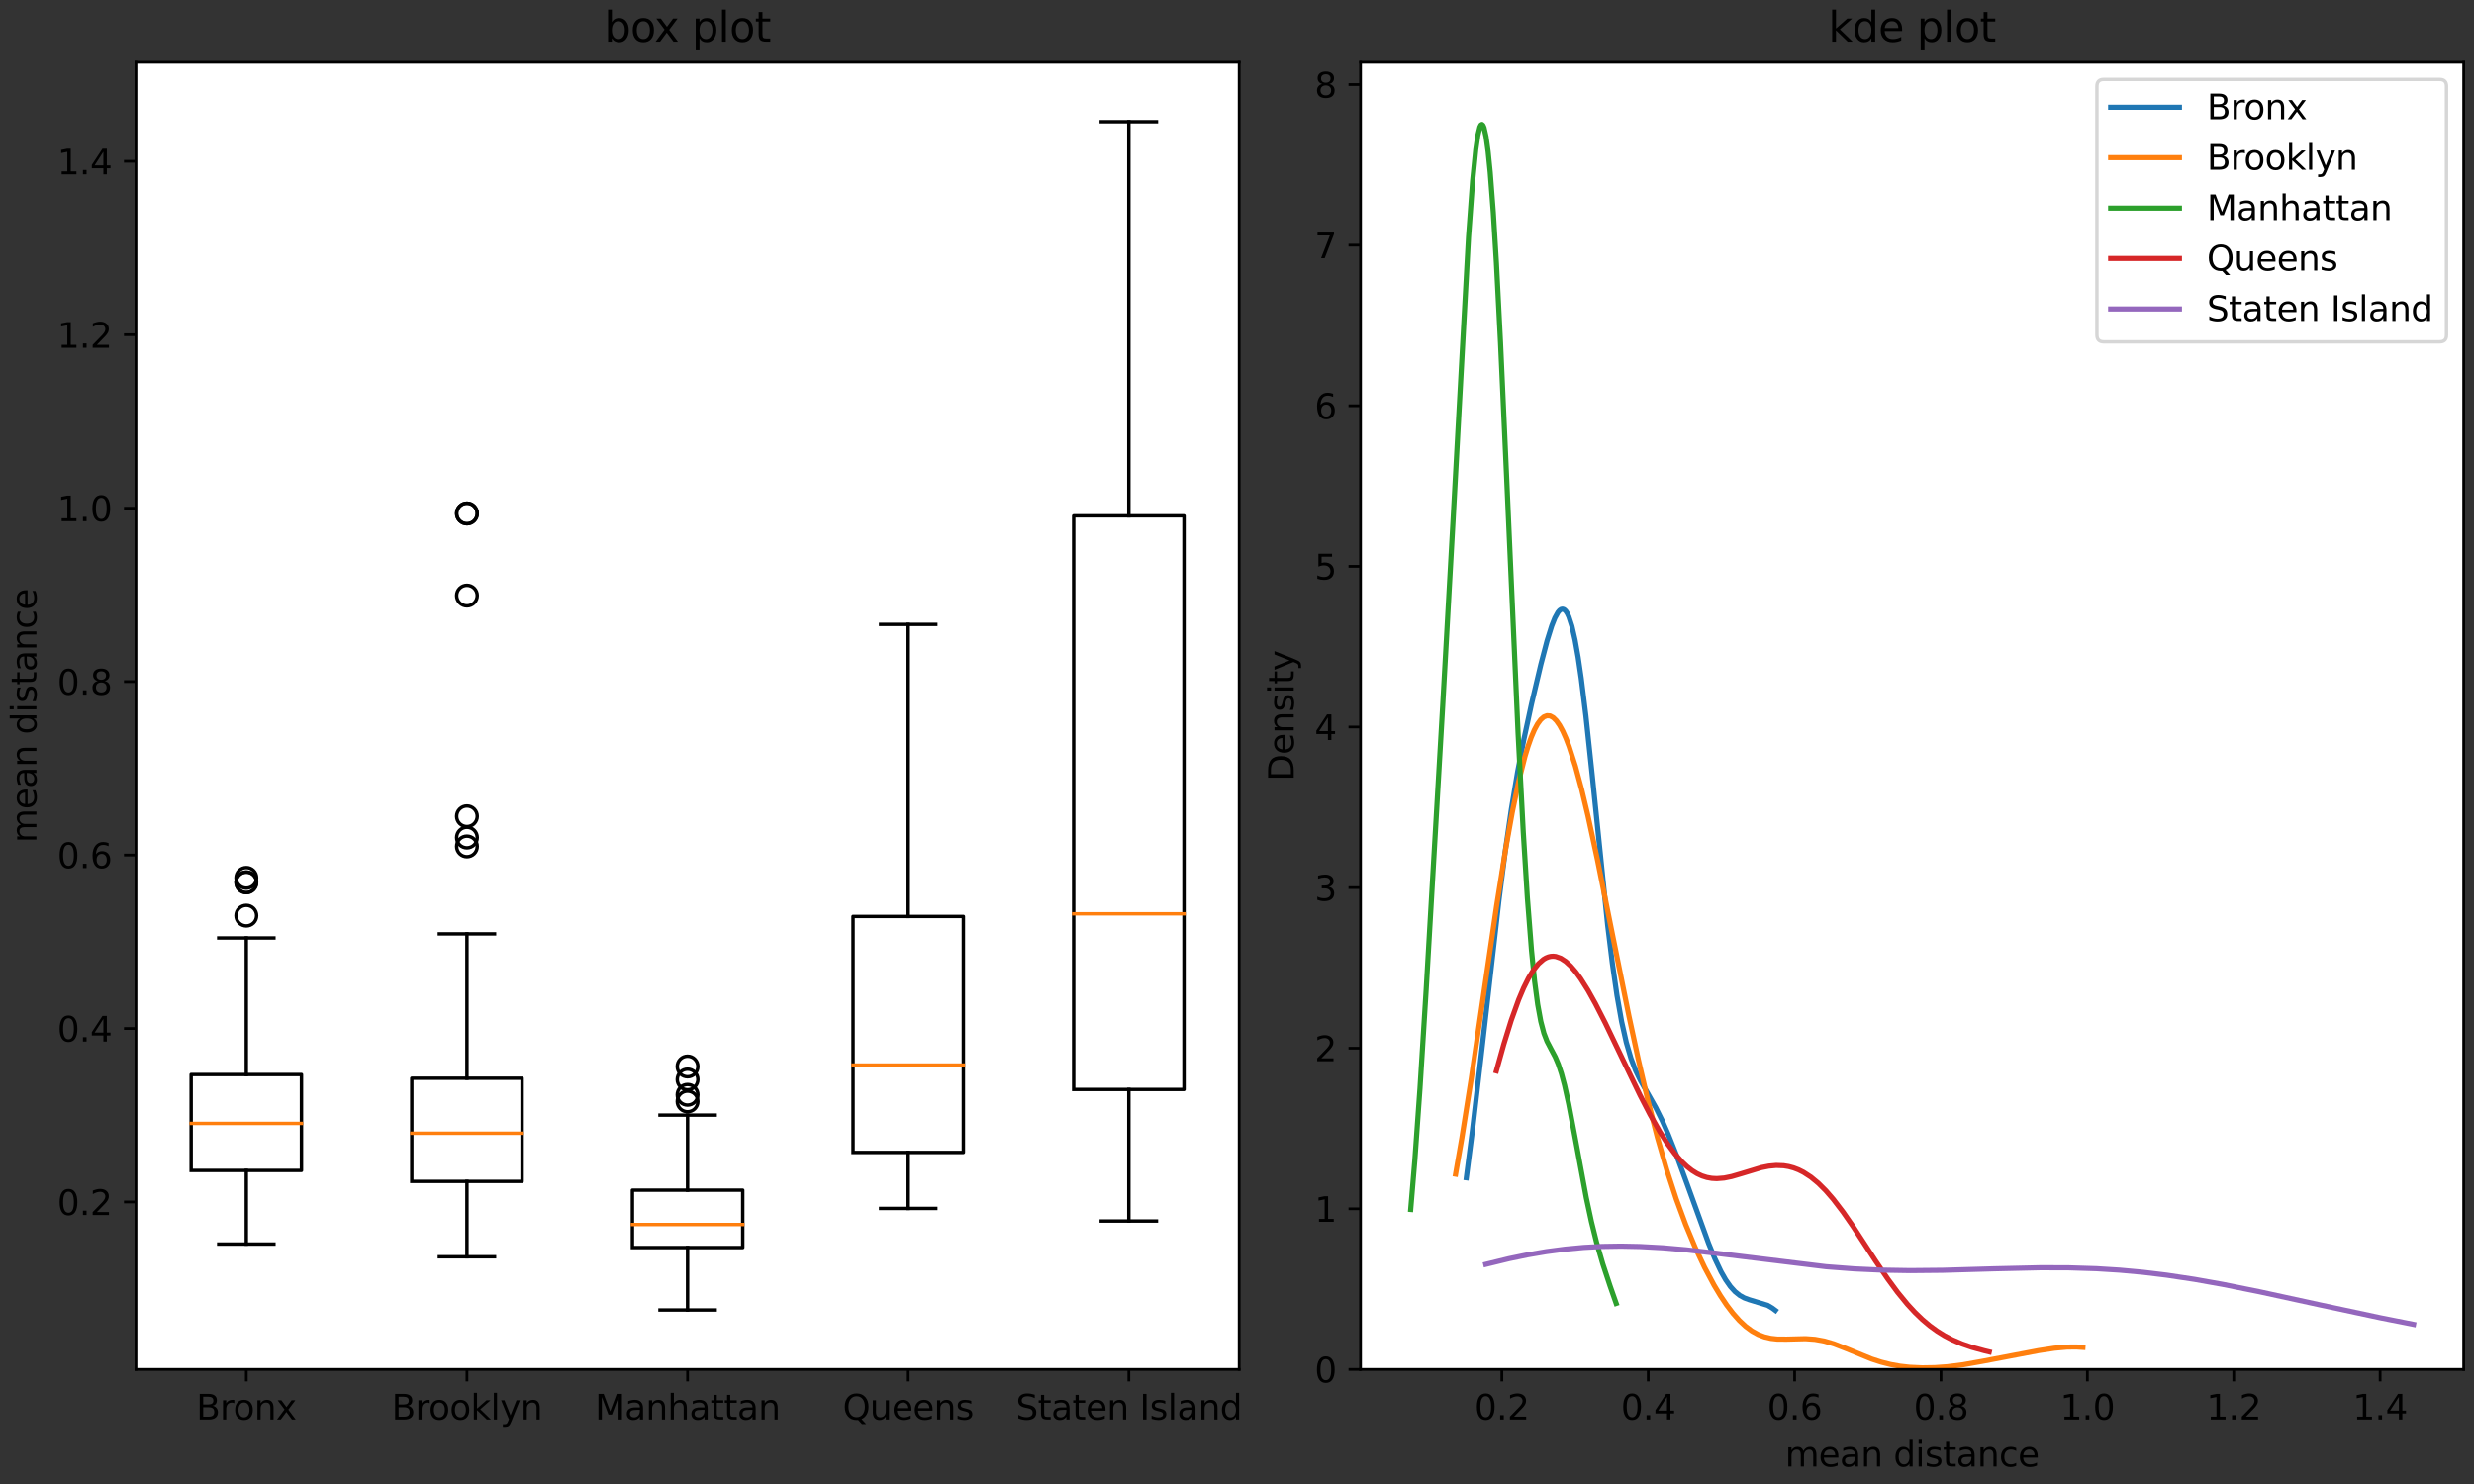 <?xml version="1.0" encoding="utf-8" standalone="no"?>
<!DOCTYPE svg PUBLIC "-//W3C//DTD SVG 1.1//EN"
  "http://www.w3.org/Graphics/SVG/1.1/DTD/svg11.dtd">
<svg xmlns:xlink="http://www.w3.org/1999/xlink" width="720pt" height="432pt" viewBox="0 0 720 432" xmlns="http://www.w3.org/2000/svg" version="1.1">
 <rect x="0" y="0" width="720" height="432" fill="#333333" stroke="none"/>
 <defs>
  <style type="text/css">*{stroke-linejoin: round; stroke-linecap: butt}</style>
 </defs>
 <g id="figure_1">
  <g id="patch_1">
   <path d="M 0 432 
L 720 432 
L 720 0 
L 0 0 
L 0 432 
z
" style="fill: none"/>
  </g>
  <g id="axes_1">
   <g id="patch_2">
    <path d="M 39.581 398.644 
L 360.628 398.644 
L 360.628 18.118 
L 39.581 18.118 
z
" style="fill: #ffffff"/>
   </g>
   <g id="matplotlib.axis_1">
    <g id="xtick_1">
     <g id="line2d_1">
      <defs>
       <path id="m8716c8691e" d="M 0 0 
L 0 3.5 
" style="stroke: #000000; stroke-width: 0.8"/>
      </defs>
      <g>
       <use xlink:href="#m8716c8691e" x="71.686" y="398.644" style="stroke: #000000; stroke-width: 0.8"/>
      </g>
     </g>
     <g id="text_1">
      <!-- Bronx -->
      <g transform="translate(57.125 413.242)scale(0.1 -0.1)">
       <defs>
        <path id="DejaVuSans-42" d="M 1259 2228 
L 1259 519 
L 2272 519 
Q 2781 519 3026 730 
Q 3272 941 3272 1375 
Q 3272 1813 3026 2020 
Q 2781 2228 2272 2228 
L 1259 2228 
z
M 1259 4147 
L 1259 2741 
L 2194 2741 
Q 2656 2741 2882 2914 
Q 3109 3088 3109 3444 
Q 3109 3797 2882 3972 
Q 2656 4147 2194 4147 
L 1259 4147 
z
M 628 4666 
L 2241 4666 
Q 2963 4666 3353 4366 
Q 3744 4066 3744 3513 
Q 3744 3084 3544 2831 
Q 3344 2578 2956 2516 
Q 3422 2416 3680 2098 
Q 3938 1781 3938 1306 
Q 3938 681 3513 340 
Q 3088 0 2303 0 
L 628 0 
L 628 4666 
z
" transform="scale(0.016)"/>
        <path id="DejaVuSans-72" d="M 2631 2963 
Q 2534 3019 2420 3045 
Q 2306 3072 2169 3072 
Q 1681 3072 1420 2755 
Q 1159 2438 1159 1844 
L 1159 0 
L 581 0 
L 581 3500 
L 1159 3500 
L 1159 2956 
Q 1341 3275 1631 3429 
Q 1922 3584 2338 3584 
Q 2397 3584 2469 3576 
Q 2541 3569 2628 3553 
L 2631 2963 
z
" transform="scale(0.016)"/>
        <path id="DejaVuSans-6f" d="M 1959 3097 
Q 1497 3097 1228 2736 
Q 959 2375 959 1747 
Q 959 1119 1226 758 
Q 1494 397 1959 397 
Q 2419 397 2687 759 
Q 2956 1122 2956 1747 
Q 2956 2369 2687 2733 
Q 2419 3097 1959 3097 
z
M 1959 3584 
Q 2709 3584 3137 3096 
Q 3566 2609 3566 1747 
Q 3566 888 3137 398 
Q 2709 -91 1959 -91 
Q 1206 -91 779 398 
Q 353 888 353 1747 
Q 353 2609 779 3096 
Q 1206 3584 1959 3584 
z
" transform="scale(0.016)"/>
        <path id="DejaVuSans-6e" d="M 3513 2113 
L 3513 0 
L 2938 0 
L 2938 2094 
Q 2938 2591 2744 2837 
Q 2550 3084 2163 3084 
Q 1697 3084 1428 2787 
Q 1159 2491 1159 1978 
L 1159 0 
L 581 0 
L 581 3500 
L 1159 3500 
L 1159 2956 
Q 1366 3272 1645 3428 
Q 1925 3584 2291 3584 
Q 2894 3584 3203 3211 
Q 3513 2838 3513 2113 
z
" transform="scale(0.016)"/>
        <path id="DejaVuSans-78" d="M 3513 3500 
L 2247 1797 
L 3578 0 
L 2900 0 
L 1881 1375 
L 863 0 
L 184 0 
L 1544 1831 
L 300 3500 
L 978 3500 
L 1906 2253 
L 2834 3500 
L 3513 3500 
z
" transform="scale(0.016)"/>
       </defs>
       <use xlink:href="#DejaVuSans-42"/>
       <use xlink:href="#DejaVuSans-72" x="68.604"/>
       <use xlink:href="#DejaVuSans-6f" x="107.467"/>
       <use xlink:href="#DejaVuSans-6e" x="168.648"/>
       <use xlink:href="#DejaVuSans-78" x="232.027"/>
      </g>
     </g>
    </g>
    <g id="xtick_2">
     <g id="line2d_2">
      <g>
       <use xlink:href="#m8716c8691e" x="135.895" y="398.644" style="stroke: #000000; stroke-width: 0.8"/>
      </g>
     </g>
     <g id="text_2">
      <!-- Brooklyn -->
      <g transform="translate(113.991 413.242)scale(0.1 -0.1)">
       <defs>
        <path id="DejaVuSans-6b" d="M 581 4863 
L 1159 4863 
L 1159 1991 
L 2875 3500 
L 3609 3500 
L 1753 1863 
L 3688 0 
L 2938 0 
L 1159 1709 
L 1159 0 
L 581 0 
L 581 4863 
z
" transform="scale(0.016)"/>
        <path id="DejaVuSans-6c" d="M 603 4863 
L 1178 4863 
L 1178 0 
L 603 0 
L 603 4863 
z
" transform="scale(0.016)"/>
        <path id="DejaVuSans-79" d="M 2059 -325 
Q 1816 -950 1584 -1140 
Q 1353 -1331 966 -1331 
L 506 -1331 
L 506 -850 
L 844 -850 
Q 1081 -850 1212 -737 
Q 1344 -625 1503 -206 
L 1606 56 
L 191 3500 
L 800 3500 
L 1894 763 
L 2988 3500 
L 3597 3500 
L 2059 -325 
z
" transform="scale(0.016)"/>
       </defs>
       <use xlink:href="#DejaVuSans-42"/>
       <use xlink:href="#DejaVuSans-72" x="68.604"/>
       <use xlink:href="#DejaVuSans-6f" x="107.467"/>
       <use xlink:href="#DejaVuSans-6f" x="168.648"/>
       <use xlink:href="#DejaVuSans-6b" x="229.83"/>
       <use xlink:href="#DejaVuSans-6c" x="287.74"/>
       <use xlink:href="#DejaVuSans-79" x="315.523"/>
       <use xlink:href="#DejaVuSans-6e" x="374.703"/>
      </g>
     </g>
    </g>
    <g id="xtick_3">
     <g id="line2d_3">
      <g>
       <use xlink:href="#m8716c8691e" x="200.105" y="398.644" style="stroke: #000000; stroke-width: 0.8"/>
      </g>
     </g>
     <g id="text_3">
      <!-- Manhattan -->
      <g transform="translate(173.172 413.242)scale(0.1 -0.1)">
       <defs>
        <path id="DejaVuSans-4d" d="M 628 4666 
L 1569 4666 
L 2759 1491 
L 3956 4666 
L 4897 4666 
L 4897 0 
L 4281 0 
L 4281 4097 
L 3078 897 
L 2444 897 
L 1241 4097 
L 1241 0 
L 628 0 
L 628 4666 
z
" transform="scale(0.016)"/>
        <path id="DejaVuSans-61" d="M 2194 1759 
Q 1497 1759 1228 1600 
Q 959 1441 959 1056 
Q 959 750 1161 570 
Q 1363 391 1709 391 
Q 2188 391 2477 730 
Q 2766 1069 2766 1631 
L 2766 1759 
L 2194 1759 
z
M 3341 1997 
L 3341 0 
L 2766 0 
L 2766 531 
Q 2569 213 2275 61 
Q 1981 -91 1556 -91 
Q 1019 -91 701 211 
Q 384 513 384 1019 
Q 384 1609 779 1909 
Q 1175 2209 1959 2209 
L 2766 2209 
L 2766 2266 
Q 2766 2663 2505 2880 
Q 2244 3097 1772 3097 
Q 1472 3097 1187 3025 
Q 903 2953 641 2809 
L 641 3341 
Q 956 3463 1253 3523 
Q 1550 3584 1831 3584 
Q 2591 3584 2966 3190 
Q 3341 2797 3341 1997 
z
" transform="scale(0.016)"/>
        <path id="DejaVuSans-68" d="M 3513 2113 
L 3513 0 
L 2938 0 
L 2938 2094 
Q 2938 2591 2744 2837 
Q 2550 3084 2163 3084 
Q 1697 3084 1428 2787 
Q 1159 2491 1159 1978 
L 1159 0 
L 581 0 
L 581 4863 
L 1159 4863 
L 1159 2956 
Q 1366 3272 1645 3428 
Q 1925 3584 2291 3584 
Q 2894 3584 3203 3211 
Q 3513 2838 3513 2113 
z
" transform="scale(0.016)"/>
        <path id="DejaVuSans-74" d="M 1172 4494 
L 1172 3500 
L 2356 3500 
L 2356 3053 
L 1172 3053 
L 1172 1153 
Q 1172 725 1289 603 
Q 1406 481 1766 481 
L 2356 481 
L 2356 0 
L 1766 0 
Q 1100 0 847 248 
Q 594 497 594 1153 
L 594 3053 
L 172 3053 
L 172 3500 
L 594 3500 
L 594 4494 
L 1172 4494 
z
" transform="scale(0.016)"/>
       </defs>
       <use xlink:href="#DejaVuSans-4d"/>
       <use xlink:href="#DejaVuSans-61" x="86.279"/>
       <use xlink:href="#DejaVuSans-6e" x="147.559"/>
       <use xlink:href="#DejaVuSans-68" x="210.938"/>
       <use xlink:href="#DejaVuSans-61" x="274.316"/>
       <use xlink:href="#DejaVuSans-74" x="335.596"/>
       <use xlink:href="#DejaVuSans-74" x="374.805"/>
       <use xlink:href="#DejaVuSans-61" x="414.014"/>
       <use xlink:href="#DejaVuSans-6e" x="475.293"/>
      </g>
     </g>
    </g>
    <g id="xtick_4">
     <g id="line2d_4">
      <g>
       <use xlink:href="#m8716c8691e" x="264.314" y="398.644" style="stroke: #000000; stroke-width: 0.8"/>
      </g>
     </g>
     <g id="text_4">
      <!-- Queens -->
      <g transform="translate(245.283 413.242)scale(0.1 -0.1)">
       <defs>
        <path id="DejaVuSans-51" d="M 2522 4238 
Q 1834 4238 1429 3725 
Q 1025 3213 1025 2328 
Q 1025 1447 1429 934 
Q 1834 422 2522 422 
Q 3209 422 3611 934 
Q 4013 1447 4013 2328 
Q 4013 3213 3611 3725 
Q 3209 4238 2522 4238 
z
M 3406 84 
L 4238 -825 
L 3475 -825 
L 2784 -78 
Q 2681 -84 2626 -87 
Q 2572 -91 2522 -91 
Q 1538 -91 948 567 
Q 359 1225 359 2328 
Q 359 3434 948 4092 
Q 1538 4750 2522 4750 
Q 3503 4750 4090 4092 
Q 4678 3434 4678 2328 
Q 4678 1516 4351 937 
Q 4025 359 3406 84 
z
" transform="scale(0.016)"/>
        <path id="DejaVuSans-75" d="M 544 1381 
L 544 3500 
L 1119 3500 
L 1119 1403 
Q 1119 906 1312 657 
Q 1506 409 1894 409 
Q 2359 409 2629 706 
Q 2900 1003 2900 1516 
L 2900 3500 
L 3475 3500 
L 3475 0 
L 2900 0 
L 2900 538 
Q 2691 219 2414 64 
Q 2138 -91 1772 -91 
Q 1169 -91 856 284 
Q 544 659 544 1381 
z
M 1991 3584 
L 1991 3584 
z
" transform="scale(0.016)"/>
        <path id="DejaVuSans-65" d="M 3597 1894 
L 3597 1613 
L 953 1613 
Q 991 1019 1311 708 
Q 1631 397 2203 397 
Q 2534 397 2845 478 
Q 3156 559 3463 722 
L 3463 178 
Q 3153 47 2828 -22 
Q 2503 -91 2169 -91 
Q 1331 -91 842 396 
Q 353 884 353 1716 
Q 353 2575 817 3079 
Q 1281 3584 2069 3584 
Q 2775 3584 3186 3129 
Q 3597 2675 3597 1894 
z
M 3022 2063 
Q 3016 2534 2758 2815 
Q 2500 3097 2075 3097 
Q 1594 3097 1305 2825 
Q 1016 2553 972 2059 
L 3022 2063 
z
" transform="scale(0.016)"/>
        <path id="DejaVuSans-73" d="M 2834 3397 
L 2834 2853 
Q 2591 2978 2328 3040 
Q 2066 3103 1784 3103 
Q 1356 3103 1142 2972 
Q 928 2841 928 2578 
Q 928 2378 1081 2264 
Q 1234 2150 1697 2047 
L 1894 2003 
Q 2506 1872 2764 1633 
Q 3022 1394 3022 966 
Q 3022 478 2636 193 
Q 2250 -91 1575 -91 
Q 1294 -91 989 -36 
Q 684 19 347 128 
L 347 722 
Q 666 556 975 473 
Q 1284 391 1588 391 
Q 1994 391 2212 530 
Q 2431 669 2431 922 
Q 2431 1156 2273 1281 
Q 2116 1406 1581 1522 
L 1381 1569 
Q 847 1681 609 1914 
Q 372 2147 372 2553 
Q 372 3047 722 3315 
Q 1072 3584 1716 3584 
Q 2034 3584 2315 3537 
Q 2597 3491 2834 3397 
z
" transform="scale(0.016)"/>
       </defs>
       <use xlink:href="#DejaVuSans-51"/>
       <use xlink:href="#DejaVuSans-75" x="78.711"/>
       <use xlink:href="#DejaVuSans-65" x="142.09"/>
       <use xlink:href="#DejaVuSans-65" x="203.613"/>
       <use xlink:href="#DejaVuSans-6e" x="265.137"/>
       <use xlink:href="#DejaVuSans-73" x="328.516"/>
      </g>
     </g>
    </g>
    <g id="xtick_5">
     <g id="line2d_5">
      <g>
       <use xlink:href="#m8716c8691e" x="328.523" y="398.644" style="stroke: #000000; stroke-width: 0.8"/>
      </g>
     </g>
     <g id="text_5">
      <!-- Staten Island -->
      <g transform="translate(295.654 413.242)scale(0.1 -0.1)">
       <defs>
        <path id="DejaVuSans-53" d="M 3425 4513 
L 3425 3897 
Q 3066 4069 2747 4153 
Q 2428 4238 2131 4238 
Q 1616 4238 1336 4038 
Q 1056 3838 1056 3469 
Q 1056 3159 1242 3001 
Q 1428 2844 1947 2747 
L 2328 2669 
Q 3034 2534 3370 2195 
Q 3706 1856 3706 1288 
Q 3706 609 3251 259 
Q 2797 -91 1919 -91 
Q 1588 -91 1214 -16 
Q 841 59 441 206 
L 441 856 
Q 825 641 1194 531 
Q 1563 422 1919 422 
Q 2459 422 2753 634 
Q 3047 847 3047 1241 
Q 3047 1584 2836 1778 
Q 2625 1972 2144 2069 
L 1759 2144 
Q 1053 2284 737 2584 
Q 422 2884 422 3419 
Q 422 4038 858 4394 
Q 1294 4750 2059 4750 
Q 2388 4750 2728 4690 
Q 3069 4631 3425 4513 
z
" transform="scale(0.016)"/>
        <path id="DejaVuSans-20" transform="scale(0.016)"/>
        <path id="DejaVuSans-49" d="M 628 4666 
L 1259 4666 
L 1259 0 
L 628 0 
L 628 4666 
z
" transform="scale(0.016)"/>
        <path id="DejaVuSans-64" d="M 2906 2969 
L 2906 4863 
L 3481 4863 
L 3481 0 
L 2906 0 
L 2906 525 
Q 2725 213 2448 61 
Q 2172 -91 1784 -91 
Q 1150 -91 751 415 
Q 353 922 353 1747 
Q 353 2572 751 3078 
Q 1150 3584 1784 3584 
Q 2172 3584 2448 3432 
Q 2725 3281 2906 2969 
z
M 947 1747 
Q 947 1113 1208 752 
Q 1469 391 1925 391 
Q 2381 391 2643 752 
Q 2906 1113 2906 1747 
Q 2906 2381 2643 2742 
Q 2381 3103 1925 3103 
Q 1469 3103 1208 2742 
Q 947 2381 947 1747 
z
" transform="scale(0.016)"/>
       </defs>
       <use xlink:href="#DejaVuSans-53"/>
       <use xlink:href="#DejaVuSans-74" x="63.477"/>
       <use xlink:href="#DejaVuSans-61" x="102.686"/>
       <use xlink:href="#DejaVuSans-74" x="163.965"/>
       <use xlink:href="#DejaVuSans-65" x="203.174"/>
       <use xlink:href="#DejaVuSans-6e" x="264.697"/>
       <use xlink:href="#DejaVuSans-20" x="328.076"/>
       <use xlink:href="#DejaVuSans-49" x="359.863"/>
       <use xlink:href="#DejaVuSans-73" x="389.355"/>
       <use xlink:href="#DejaVuSans-6c" x="441.455"/>
       <use xlink:href="#DejaVuSans-61" x="469.238"/>
       <use xlink:href="#DejaVuSans-6e" x="530.518"/>
       <use xlink:href="#DejaVuSans-64" x="593.896"/>
      </g>
     </g>
    </g>
   </g>
   <g id="matplotlib.axis_2">
    <g id="ytick_1">
     <g id="line2d_6">
      <defs>
       <path id="ma126fc3d66" d="M 0 0 
L -3.5 0 
" style="stroke: #000000; stroke-width: 0.8"/>
      </defs>
      <g>
       <use xlink:href="#ma126fc3d66" x="39.581" y="349.897" style="stroke: #000000; stroke-width: 0.8"/>
      </g>
     </g>
     <g id="text_6">
      <!-- 0.2 -->
      <g transform="translate(16.678 353.696)scale(0.1 -0.1)">
       <defs>
        <path id="DejaVuSans-30" d="M 2034 4250 
Q 1547 4250 1301 3770 
Q 1056 3291 1056 2328 
Q 1056 1369 1301 889 
Q 1547 409 2034 409 
Q 2525 409 2770 889 
Q 3016 1369 3016 2328 
Q 3016 3291 2770 3770 
Q 2525 4250 2034 4250 
z
M 2034 4750 
Q 2819 4750 3233 4129 
Q 3647 3509 3647 2328 
Q 3647 1150 3233 529 
Q 2819 -91 2034 -91 
Q 1250 -91 836 529 
Q 422 1150 422 2328 
Q 422 3509 836 4129 
Q 1250 4750 2034 4750 
z
" transform="scale(0.016)"/>
        <path id="DejaVuSans-2e" d="M 684 794 
L 1344 794 
L 1344 0 
L 684 0 
L 684 794 
z
" transform="scale(0.016)"/>
        <path id="DejaVuSans-32" d="M 1228 531 
L 3431 531 
L 3431 0 
L 469 0 
L 469 531 
Q 828 903 1448 1529 
Q 2069 2156 2228 2338 
Q 2531 2678 2651 2914 
Q 2772 3150 2772 3378 
Q 2772 3750 2511 3984 
Q 2250 4219 1831 4219 
Q 1534 4219 1204 4116 
Q 875 4013 500 3803 
L 500 4441 
Q 881 4594 1212 4672 
Q 1544 4750 1819 4750 
Q 2544 4750 2975 4387 
Q 3406 4025 3406 3419 
Q 3406 3131 3298 2873 
Q 3191 2616 2906 2266 
Q 2828 2175 2409 1742 
Q 1991 1309 1228 531 
z
" transform="scale(0.016)"/>
       </defs>
       <use xlink:href="#DejaVuSans-30"/>
       <use xlink:href="#DejaVuSans-2e" x="63.623"/>
       <use xlink:href="#DejaVuSans-32" x="95.41"/>
      </g>
     </g>
    </g>
    <g id="ytick_2">
     <g id="line2d_7">
      <g>
       <use xlink:href="#ma126fc3d66" x="39.581" y="299.404" style="stroke: #000000; stroke-width: 0.8"/>
      </g>
     </g>
     <g id="text_7">
      <!-- 0.4 -->
      <g transform="translate(16.678 303.204)scale(0.1 -0.1)">
       <defs>
        <path id="DejaVuSans-34" d="M 2419 4116 
L 825 1625 
L 2419 1625 
L 2419 4116 
z
M 2253 4666 
L 3047 4666 
L 3047 1625 
L 3713 1625 
L 3713 1100 
L 3047 1100 
L 3047 0 
L 2419 0 
L 2419 1100 
L 313 1100 
L 313 1709 
L 2253 4666 
z
" transform="scale(0.016)"/>
       </defs>
       <use xlink:href="#DejaVuSans-30"/>
       <use xlink:href="#DejaVuSans-2e" x="63.623"/>
       <use xlink:href="#DejaVuSans-34" x="95.41"/>
      </g>
     </g>
    </g>
    <g id="ytick_3">
     <g id="line2d_8">
      <g>
       <use xlink:href="#ma126fc3d66" x="39.581" y="248.912" style="stroke: #000000; stroke-width: 0.8"/>
      </g>
     </g>
     <g id="text_8">
      <!-- 0.6 -->
      <g transform="translate(16.678 252.711)scale(0.1 -0.1)">
       <defs>
        <path id="DejaVuSans-36" d="M 2113 2584 
Q 1688 2584 1439 2293 
Q 1191 2003 1191 1497 
Q 1191 994 1439 701 
Q 1688 409 2113 409 
Q 2538 409 2786 701 
Q 3034 994 3034 1497 
Q 3034 2003 2786 2293 
Q 2538 2584 2113 2584 
z
M 3366 4563 
L 3366 3988 
Q 3128 4100 2886 4159 
Q 2644 4219 2406 4219 
Q 1781 4219 1451 3797 
Q 1122 3375 1075 2522 
Q 1259 2794 1537 2939 
Q 1816 3084 2150 3084 
Q 2853 3084 3261 2657 
Q 3669 2231 3669 1497 
Q 3669 778 3244 343 
Q 2819 -91 2113 -91 
Q 1303 -91 875 529 
Q 447 1150 447 2328 
Q 447 3434 972 4092 
Q 1497 4750 2381 4750 
Q 2619 4750 2861 4703 
Q 3103 4656 3366 4563 
z
" transform="scale(0.016)"/>
       </defs>
       <use xlink:href="#DejaVuSans-30"/>
       <use xlink:href="#DejaVuSans-2e" x="63.623"/>
       <use xlink:href="#DejaVuSans-36" x="95.41"/>
      </g>
     </g>
    </g>
    <g id="ytick_4">
     <g id="line2d_9">
      <g>
       <use xlink:href="#ma126fc3d66" x="39.581" y="198.419" style="stroke: #000000; stroke-width: 0.8"/>
      </g>
     </g>
     <g id="text_9">
      <!-- 0.8 -->
      <g transform="translate(16.678 202.218)scale(0.1 -0.1)">
       <defs>
        <path id="DejaVuSans-38" d="M 2034 2216 
Q 1584 2216 1326 1975 
Q 1069 1734 1069 1313 
Q 1069 891 1326 650 
Q 1584 409 2034 409 
Q 2484 409 2743 651 
Q 3003 894 3003 1313 
Q 3003 1734 2745 1975 
Q 2488 2216 2034 2216 
z
M 1403 2484 
Q 997 2584 770 2862 
Q 544 3141 544 3541 
Q 544 4100 942 4425 
Q 1341 4750 2034 4750 
Q 2731 4750 3128 4425 
Q 3525 4100 3525 3541 
Q 3525 3141 3298 2862 
Q 3072 2584 2669 2484 
Q 3125 2378 3379 2068 
Q 3634 1759 3634 1313 
Q 3634 634 3220 271 
Q 2806 -91 2034 -91 
Q 1263 -91 848 271 
Q 434 634 434 1313 
Q 434 1759 690 2068 
Q 947 2378 1403 2484 
z
M 1172 3481 
Q 1172 3119 1398 2916 
Q 1625 2713 2034 2713 
Q 2441 2713 2670 2916 
Q 2900 3119 2900 3481 
Q 2900 3844 2670 4047 
Q 2441 4250 2034 4250 
Q 1625 4250 1398 4047 
Q 1172 3844 1172 3481 
z
" transform="scale(0.016)"/>
       </defs>
       <use xlink:href="#DejaVuSans-30"/>
       <use xlink:href="#DejaVuSans-2e" x="63.623"/>
       <use xlink:href="#DejaVuSans-38" x="95.41"/>
      </g>
     </g>
    </g>
    <g id="ytick_5">
     <g id="line2d_10">
      <g>
       <use xlink:href="#ma126fc3d66" x="39.581" y="147.926" style="stroke: #000000; stroke-width: 0.8"/>
      </g>
     </g>
     <g id="text_10">
      <!-- 1.0 -->
      <g transform="translate(16.678 151.725)scale(0.1 -0.1)">
       <defs>
        <path id="DejaVuSans-31" d="M 794 531 
L 1825 531 
L 1825 4091 
L 703 3866 
L 703 4441 
L 1819 4666 
L 2450 4666 
L 2450 531 
L 3481 531 
L 3481 0 
L 794 0 
L 794 531 
z
" transform="scale(0.016)"/>
       </defs>
       <use xlink:href="#DejaVuSans-31"/>
       <use xlink:href="#DejaVuSans-2e" x="63.623"/>
       <use xlink:href="#DejaVuSans-30" x="95.41"/>
      </g>
     </g>
    </g>
    <g id="ytick_6">
     <g id="line2d_11">
      <g>
       <use xlink:href="#ma126fc3d66" x="39.581" y="97.434" style="stroke: #000000; stroke-width: 0.8"/>
      </g>
     </g>
     <g id="text_11">
      <!-- 1.2 -->
      <g transform="translate(16.678 101.233)scale(0.1 -0.1)">
       <use xlink:href="#DejaVuSans-31"/>
       <use xlink:href="#DejaVuSans-2e" x="63.623"/>
       <use xlink:href="#DejaVuSans-32" x="95.41"/>
      </g>
     </g>
    </g>
    <g id="ytick_7">
     <g id="line2d_12">
      <g>
       <use xlink:href="#ma126fc3d66" x="39.581" y="46.941" style="stroke: #000000; stroke-width: 0.8"/>
      </g>
     </g>
     <g id="text_12">
      <!-- 1.4 -->
      <g transform="translate(16.678 50.74)scale(0.1 -0.1)">
       <use xlink:href="#DejaVuSans-31"/>
       <use xlink:href="#DejaVuSans-2e" x="63.623"/>
       <use xlink:href="#DejaVuSans-34" x="95.41"/>
      </g>
     </g>
    </g>
    <g id="text_13">
     <!-- mean distance -->
     <g transform="translate(10.599 245.336)rotate(-90)scale(0.1 -0.1)">
      <defs>
       <path id="DejaVuSans-6d" d="M 3328 2828 
Q 3544 3216 3844 3400 
Q 4144 3584 4550 3584 
Q 5097 3584 5394 3201 
Q 5691 2819 5691 2113 
L 5691 0 
L 5113 0 
L 5113 2094 
Q 5113 2597 4934 2840 
Q 4756 3084 4391 3084 
Q 3944 3084 3684 2787 
Q 3425 2491 3425 1978 
L 3425 0 
L 2847 0 
L 2847 2094 
Q 2847 2600 2669 2842 
Q 2491 3084 2119 3084 
Q 1678 3084 1418 2786 
Q 1159 2488 1159 1978 
L 1159 0 
L 581 0 
L 581 3500 
L 1159 3500 
L 1159 2956 
Q 1356 3278 1631 3431 
Q 1906 3584 2284 3584 
Q 2666 3584 2933 3390 
Q 3200 3197 3328 2828 
z
" transform="scale(0.016)"/>
       <path id="DejaVuSans-69" d="M 603 3500 
L 1178 3500 
L 1178 0 
L 603 0 
L 603 3500 
z
M 603 4863 
L 1178 4863 
L 1178 4134 
L 603 4134 
L 603 4863 
z
" transform="scale(0.016)"/>
       <path id="DejaVuSans-63" d="M 3122 3366 
L 3122 2828 
Q 2878 2963 2633 3030 
Q 2388 3097 2138 3097 
Q 1578 3097 1268 2742 
Q 959 2388 959 1747 
Q 959 1106 1268 751 
Q 1578 397 2138 397 
Q 2388 397 2633 464 
Q 2878 531 3122 666 
L 3122 134 
Q 2881 22 2623 -34 
Q 2366 -91 2075 -91 
Q 1284 -91 818 406 
Q 353 903 353 1747 
Q 353 2603 823 3093 
Q 1294 3584 2113 3584 
Q 2378 3584 2631 3529 
Q 2884 3475 3122 3366 
z
" transform="scale(0.016)"/>
      </defs>
      <use xlink:href="#DejaVuSans-6d"/>
      <use xlink:href="#DejaVuSans-65" x="97.412"/>
      <use xlink:href="#DejaVuSans-61" x="158.936"/>
      <use xlink:href="#DejaVuSans-6e" x="220.215"/>
      <use xlink:href="#DejaVuSans-20" x="283.594"/>
      <use xlink:href="#DejaVuSans-64" x="315.381"/>
      <use xlink:href="#DejaVuSans-69" x="378.857"/>
      <use xlink:href="#DejaVuSans-73" x="406.641"/>
      <use xlink:href="#DejaVuSans-74" x="458.74"/>
      <use xlink:href="#DejaVuSans-61" x="497.949"/>
      <use xlink:href="#DejaVuSans-6e" x="559.229"/>
      <use xlink:href="#DejaVuSans-63" x="622.607"/>
      <use xlink:href="#DejaVuSans-65" x="677.588"/>
     </g>
    </g>
   </g>
   <g id="line2d_13">
    <path d="M 55.634 340.723 
L 87.738 340.723 
L 87.738 312.798 
L 55.634 312.798 
L 55.634 340.723 
" clip-path="url(#pf1f3ba4514)" style="fill: none; stroke: #000000; stroke-linecap: square"/>
   </g>
   <g id="line2d_14">
    <path d="M 71.686 340.723 
L 71.686 362.154 
" clip-path="url(#pf1f3ba4514)" style="fill: none; stroke: #000000; stroke-linecap: square"/>
   </g>
   <g id="line2d_15">
    <path d="M 71.686 312.798 
L 71.686 273.046 
" clip-path="url(#pf1f3ba4514)" style="fill: none; stroke: #000000; stroke-linecap: square"/>
   </g>
   <g id="line2d_16">
    <path d="M 63.66 362.154 
L 79.712 362.154 
" clip-path="url(#pf1f3ba4514)" style="fill: none; stroke: #000000; stroke-linecap: square"/>
   </g>
   <g id="line2d_17">
    <path d="M 63.66 273.046 
L 79.712 273.046 
" clip-path="url(#pf1f3ba4514)" style="fill: none; stroke: #000000; stroke-linecap: square"/>
   </g>
   <g id="line2d_18">
    <defs>
     <path id="ma8a71b6f8a" d="M 0 3 
C 0.796 3 1.559 2.684 2.121 2.121 
C 2.684 1.559 3 0.796 3 0 
C 3 -0.796 2.684 -1.559 2.121 -2.121 
C 1.559 -2.684 0.796 -3 0 -3 
C -0.796 -3 -1.559 -2.684 -2.121 -2.121 
C -2.684 -1.559 -3 -0.796 -3 0 
C -3 0.796 -2.684 1.559 -2.121 2.121 
C -1.559 2.684 -0.796 3 0 3 
z
" style="stroke: #000000"/>
    </defs>
    <g clip-path="url(#pf1f3ba4514)">
     <use xlink:href="#ma8a71b6f8a" x="71.686" y="256.853" style="fill-opacity: 0; stroke: #000000"/>
     <use xlink:href="#ma8a71b6f8a" x="71.686" y="255.545" style="fill-opacity: 0; stroke: #000000"/>
     <use xlink:href="#ma8a71b6f8a" x="71.686" y="266.544" style="fill-opacity: 0; stroke: #000000"/>
     <use xlink:href="#ma8a71b6f8a" x="71.686" y="256.853" style="fill-opacity: 0; stroke: #000000"/>
    </g>
   </g>
   <g id="line2d_19">
    <path d="M 119.843 343.911 
L 151.948 343.911 
L 151.948 313.88 
L 119.843 313.88 
L 119.843 343.911 
" clip-path="url(#pf1f3ba4514)" style="fill: none; stroke: #000000; stroke-linecap: square"/>
   </g>
   <g id="line2d_20">
    <path d="M 135.895 343.911 
L 135.895 365.863 
" clip-path="url(#pf1f3ba4514)" style="fill: none; stroke: #000000; stroke-linecap: square"/>
   </g>
   <g id="line2d_21">
    <path d="M 135.895 313.88 
L 135.895 271.859 
" clip-path="url(#pf1f3ba4514)" style="fill: none; stroke: #000000; stroke-linecap: square"/>
   </g>
   <g id="line2d_22">
    <path d="M 127.869 365.863 
L 143.922 365.863 
" clip-path="url(#pf1f3ba4514)" style="fill: none; stroke: #000000; stroke-linecap: square"/>
   </g>
   <g id="line2d_23">
    <path d="M 127.869 271.859 
L 143.922 271.859 
" clip-path="url(#pf1f3ba4514)" style="fill: none; stroke: #000000; stroke-linecap: square"/>
   </g>
   <g id="line2d_24">
    <g clip-path="url(#pf1f3ba4514)">
     <use xlink:href="#ma8a71b6f8a" x="135.895" y="149.472" style="fill-opacity: 0; stroke: #000000"/>
     <use xlink:href="#ma8a71b6f8a" x="135.895" y="243.816" style="fill-opacity: 0; stroke: #000000"/>
     <use xlink:href="#ma8a71b6f8a" x="135.895" y="246.4" style="fill-opacity: 0; stroke: #000000"/>
     <use xlink:href="#ma8a71b6f8a" x="135.895" y="149.472" style="fill-opacity: 0; stroke: #000000"/>
     <use xlink:href="#ma8a71b6f8a" x="135.895" y="173.378" style="fill-opacity: 0; stroke: #000000"/>
     <use xlink:href="#ma8a71b6f8a" x="135.895" y="237.616" style="fill-opacity: 0; stroke: #000000"/>
    </g>
   </g>
   <g id="line2d_25">
    <path d="M 184.052 363.164 
L 216.157 363.164 
L 216.157 346.464 
L 184.052 346.464 
L 184.052 363.164 
" clip-path="url(#pf1f3ba4514)" style="fill: none; stroke: #000000; stroke-linecap: square"/>
   </g>
   <g id="line2d_26">
    <path d="M 200.105 363.164 
L 200.105 381.347 
" clip-path="url(#pf1f3ba4514)" style="fill: none; stroke: #000000; stroke-linecap: square"/>
   </g>
   <g id="line2d_27">
    <path d="M 200.105 346.464 
L 200.105 324.618 
" clip-path="url(#pf1f3ba4514)" style="fill: none; stroke: #000000; stroke-linecap: square"/>
   </g>
   <g id="line2d_28">
    <path d="M 192.078 381.347 
L 208.131 381.347 
" clip-path="url(#pf1f3ba4514)" style="fill: none; stroke: #000000; stroke-linecap: square"/>
   </g>
   <g id="line2d_29">
    <path d="M 192.078 324.618 
L 208.131 324.618 
" clip-path="url(#pf1f3ba4514)" style="fill: none; stroke: #000000; stroke-linecap: square"/>
   </g>
   <g id="line2d_30">
    <g clip-path="url(#pf1f3ba4514)">
     <use xlink:href="#ma8a71b6f8a" x="200.105" y="314.237" style="fill-opacity: 0; stroke: #000000"/>
     <use xlink:href="#ma8a71b6f8a" x="200.105" y="320.638" style="fill-opacity: 0; stroke: #000000"/>
     <use xlink:href="#ma8a71b6f8a" x="200.105" y="310.455" style="fill-opacity: 0; stroke: #000000"/>
     <use xlink:href="#ma8a71b6f8a" x="200.105" y="318.698" style="fill-opacity: 0; stroke: #000000"/>
    </g>
   </g>
   <g id="line2d_31">
    <path d="M 248.262 335.475 
L 280.366 335.475 
L 280.366 266.776 
L 248.262 266.776 
L 248.262 335.475 
" clip-path="url(#pf1f3ba4514)" style="fill: none; stroke: #000000; stroke-linecap: square"/>
   </g>
   <g id="line2d_32">
    <path d="M 264.314 335.475 
L 264.314 351.791 
" clip-path="url(#pf1f3ba4514)" style="fill: none; stroke: #000000; stroke-linecap: square"/>
   </g>
   <g id="line2d_33">
    <path d="M 264.314 266.776 
L 264.314 181.775 
" clip-path="url(#pf1f3ba4514)" style="fill: none; stroke: #000000; stroke-linecap: square"/>
   </g>
   <g id="line2d_34">
    <path d="M 256.288 351.791 
L 272.34 351.791 
" clip-path="url(#pf1f3ba4514)" style="fill: none; stroke: #000000; stroke-linecap: square"/>
   </g>
   <g id="line2d_35">
    <path d="M 256.288 181.775 
L 272.34 181.775 
" clip-path="url(#pf1f3ba4514)" style="fill: none; stroke: #000000; stroke-linecap: square"/>
   </g>
   <g id="line2d_36"/>
   <g id="line2d_37">
    <path d="M 312.471 317.146 
L 344.575 317.146 
L 344.575 150.172 
L 312.471 150.172 
L 312.471 317.146 
" clip-path="url(#pf1f3ba4514)" style="fill: none; stroke: #000000; stroke-linecap: square"/>
   </g>
   <g id="line2d_38">
    <path d="M 328.523 317.146 
L 328.523 355.442 
" clip-path="url(#pf1f3ba4514)" style="fill: none; stroke: #000000; stroke-linecap: square"/>
   </g>
   <g id="line2d_39">
    <path d="M 328.523 150.172 
L 328.523 35.415 
" clip-path="url(#pf1f3ba4514)" style="fill: none; stroke: #000000; stroke-linecap: square"/>
   </g>
   <g id="line2d_40">
    <path d="M 320.497 355.442 
L 336.549 355.442 
" clip-path="url(#pf1f3ba4514)" style="fill: none; stroke: #000000; stroke-linecap: square"/>
   </g>
   <g id="line2d_41">
    <path d="M 320.497 35.415 
L 336.549 35.415 
" clip-path="url(#pf1f3ba4514)" style="fill: none; stroke: #000000; stroke-linecap: square"/>
   </g>
   <g id="line2d_42"/>
   <g id="line2d_43">
    <path d="M 55.634 327.032 
L 87.738 327.032 
" clip-path="url(#pf1f3ba4514)" style="fill: none; stroke: #ff7f0e; stroke-linecap: square"/>
   </g>
   <g id="line2d_44">
    <path d="M 119.843 329.888 
L 151.948 329.888 
" clip-path="url(#pf1f3ba4514)" style="fill: none; stroke: #ff7f0e; stroke-linecap: square"/>
   </g>
   <g id="line2d_45">
    <path d="M 184.052 356.473 
L 216.157 356.473 
" clip-path="url(#pf1f3ba4514)" style="fill: none; stroke: #ff7f0e; stroke-linecap: square"/>
   </g>
   <g id="line2d_46">
    <path d="M 248.262 310.043 
L 280.366 310.043 
" clip-path="url(#pf1f3ba4514)" style="fill: none; stroke: #ff7f0e; stroke-linecap: square"/>
   </g>
   <g id="line2d_47">
    <path d="M 312.471 266.013 
L 344.575 266.013 
" clip-path="url(#pf1f3ba4514)" style="fill: none; stroke: #ff7f0e; stroke-linecap: square"/>
   </g>
   <g id="patch_3">
    <path d="M 39.581 398.644 
L 39.581 18.118 
" style="fill: none; stroke: #000000; stroke-width: 0.8; stroke-linejoin: miter; stroke-linecap: square"/>
   </g>
   <g id="patch_4">
    <path d="M 360.628 398.644 
L 360.628 18.118 
" style="fill: none; stroke: #000000; stroke-width: 0.8; stroke-linejoin: miter; stroke-linecap: square"/>
   </g>
   <g id="patch_5">
    <path d="M 39.581 398.644 
L 360.628 398.644 
" style="fill: none; stroke: #000000; stroke-width: 0.8; stroke-linejoin: miter; stroke-linecap: square"/>
   </g>
   <g id="patch_6">
    <path d="M 39.581 18.118 
L 360.628 18.118 
" style="fill: none; stroke: #000000; stroke-width: 0.8; stroke-linejoin: miter; stroke-linecap: square"/>
   </g>
   <g id="text_14">
    <!-- box plot -->
    <g transform="translate(175.854 12.118)scale(0.12 -0.12)">
     <defs>
      <path id="DejaVuSans-62" d="M 3116 1747 
Q 3116 2381 2855 2742 
Q 2594 3103 2138 3103 
Q 1681 3103 1420 2742 
Q 1159 2381 1159 1747 
Q 1159 1113 1420 752 
Q 1681 391 2138 391 
Q 2594 391 2855 752 
Q 3116 1113 3116 1747 
z
M 1159 2969 
Q 1341 3281 1617 3432 
Q 1894 3584 2278 3584 
Q 2916 3584 3314 3078 
Q 3713 2572 3713 1747 
Q 3713 922 3314 415 
Q 2916 -91 2278 -91 
Q 1894 -91 1617 61 
Q 1341 213 1159 525 
L 1159 0 
L 581 0 
L 581 4863 
L 1159 4863 
L 1159 2969 
z
" transform="scale(0.016)"/>
      <path id="DejaVuSans-70" d="M 1159 525 
L 1159 -1331 
L 581 -1331 
L 581 3500 
L 1159 3500 
L 1159 2969 
Q 1341 3281 1617 3432 
Q 1894 3584 2278 3584 
Q 2916 3584 3314 3078 
Q 3713 2572 3713 1747 
Q 3713 922 3314 415 
Q 2916 -91 2278 -91 
Q 1894 -91 1617 61 
Q 1341 213 1159 525 
z
M 3116 1747 
Q 3116 2381 2855 2742 
Q 2594 3103 2138 3103 
Q 1681 3103 1420 2742 
Q 1159 2381 1159 1747 
Q 1159 1113 1420 752 
Q 1681 391 2138 391 
Q 2594 391 2855 752 
Q 3116 1113 3116 1747 
z
" transform="scale(0.016)"/>
     </defs>
     <use xlink:href="#DejaVuSans-62"/>
     <use xlink:href="#DejaVuSans-6f" x="63.477"/>
     <use xlink:href="#DejaVuSans-78" x="121.533"/>
     <use xlink:href="#DejaVuSans-20" x="180.713"/>
     <use xlink:href="#DejaVuSans-70" x="212.5"/>
     <use xlink:href="#DejaVuSans-6c" x="275.977"/>
     <use xlink:href="#DejaVuSans-6f" x="303.76"/>
     <use xlink:href="#DejaVuSans-74" x="364.941"/>
    </g>
   </g>
  </g>
  <g id="axes_2">
   <g id="patch_7">
    <path d="M 395.953 398.644 
L 717 398.644 
L 717 18.118 
L 395.953 18.118 
z
" style="fill: #ffffff"/>
   </g>
   <g id="matplotlib.axis_3">
    <g id="xtick_6">
     <g id="line2d_48">
      <g>
       <use xlink:href="#m8716c8691e" x="437.08" y="398.644" style="stroke: #000000; stroke-width: 0.8"/>
      </g>
     </g>
     <g id="text_15">
      <!-- 0.2 -->
      <g transform="translate(429.129 413.242)scale(0.1 -0.1)">
       <use xlink:href="#DejaVuSans-30"/>
       <use xlink:href="#DejaVuSans-2e" x="63.623"/>
       <use xlink:href="#DejaVuSans-32" x="95.41"/>
      </g>
     </g>
    </g>
    <g id="xtick_7">
     <g id="line2d_49">
      <g>
       <use xlink:href="#m8716c8691e" x="479.681" y="398.644" style="stroke: #000000; stroke-width: 0.8"/>
      </g>
     </g>
     <g id="text_16">
      <!-- 0.4 -->
      <g transform="translate(471.729 413.242)scale(0.1 -0.1)">
       <use xlink:href="#DejaVuSans-30"/>
       <use xlink:href="#DejaVuSans-2e" x="63.623"/>
       <use xlink:href="#DejaVuSans-34" x="95.41"/>
      </g>
     </g>
    </g>
    <g id="xtick_8">
     <g id="line2d_50">
      <g>
       <use xlink:href="#m8716c8691e" x="522.281" y="398.644" style="stroke: #000000; stroke-width: 0.8"/>
      </g>
     </g>
     <g id="text_17">
      <!-- 0.6 -->
      <g transform="translate(514.33 413.242)scale(0.1 -0.1)">
       <use xlink:href="#DejaVuSans-30"/>
       <use xlink:href="#DejaVuSans-2e" x="63.623"/>
       <use xlink:href="#DejaVuSans-36" x="95.41"/>
      </g>
     </g>
    </g>
    <g id="xtick_9">
     <g id="line2d_51">
      <g>
       <use xlink:href="#m8716c8691e" x="564.881" y="398.644" style="stroke: #000000; stroke-width: 0.8"/>
      </g>
     </g>
     <g id="text_18">
      <!-- 0.8 -->
      <g transform="translate(556.93 413.242)scale(0.1 -0.1)">
       <use xlink:href="#DejaVuSans-30"/>
       <use xlink:href="#DejaVuSans-2e" x="63.623"/>
       <use xlink:href="#DejaVuSans-38" x="95.41"/>
      </g>
     </g>
    </g>
    <g id="xtick_10">
     <g id="line2d_52">
      <g>
       <use xlink:href="#m8716c8691e" x="607.482" y="398.644" style="stroke: #000000; stroke-width: 0.8"/>
      </g>
     </g>
     <g id="text_19">
      <!-- 1.0 -->
      <g transform="translate(599.53 413.242)scale(0.1 -0.1)">
       <use xlink:href="#DejaVuSans-31"/>
       <use xlink:href="#DejaVuSans-2e" x="63.623"/>
       <use xlink:href="#DejaVuSans-30" x="95.41"/>
      </g>
     </g>
    </g>
    <g id="xtick_11">
     <g id="line2d_53">
      <g>
       <use xlink:href="#m8716c8691e" x="650.082" y="398.644" style="stroke: #000000; stroke-width: 0.8"/>
      </g>
     </g>
     <g id="text_20">
      <!-- 1.2 -->
      <g transform="translate(642.131 413.242)scale(0.1 -0.1)">
       <use xlink:href="#DejaVuSans-31"/>
       <use xlink:href="#DejaVuSans-2e" x="63.623"/>
       <use xlink:href="#DejaVuSans-32" x="95.41"/>
      </g>
     </g>
    </g>
    <g id="xtick_12">
     <g id="line2d_54">
      <g>
       <use xlink:href="#m8716c8691e" x="692.682" y="398.644" style="stroke: #000000; stroke-width: 0.8"/>
      </g>
     </g>
     <g id="text_21">
      <!-- 1.4 -->
      <g transform="translate(684.731 413.242)scale(0.1 -0.1)">
       <use xlink:href="#DejaVuSans-31"/>
       <use xlink:href="#DejaVuSans-2e" x="63.623"/>
       <use xlink:href="#DejaVuSans-34" x="95.41"/>
      </g>
     </g>
    </g>
    <g id="text_22">
     <!-- mean distance -->
     <g transform="translate(519.521 426.92)scale(0.1 -0.1)">
      <use xlink:href="#DejaVuSans-6d"/>
      <use xlink:href="#DejaVuSans-65" x="97.412"/>
      <use xlink:href="#DejaVuSans-61" x="158.936"/>
      <use xlink:href="#DejaVuSans-6e" x="220.215"/>
      <use xlink:href="#DejaVuSans-20" x="283.594"/>
      <use xlink:href="#DejaVuSans-64" x="315.381"/>
      <use xlink:href="#DejaVuSans-69" x="378.857"/>
      <use xlink:href="#DejaVuSans-73" x="406.641"/>
      <use xlink:href="#DejaVuSans-74" x="458.74"/>
      <use xlink:href="#DejaVuSans-61" x="497.949"/>
      <use xlink:href="#DejaVuSans-6e" x="559.229"/>
      <use xlink:href="#DejaVuSans-63" x="622.607"/>
      <use xlink:href="#DejaVuSans-65" x="677.588"/>
     </g>
    </g>
   </g>
   <g id="matplotlib.axis_4">
    <g id="ytick_8">
     <g id="line2d_55">
      <g>
       <use xlink:href="#ma126fc3d66" x="395.953" y="398.644" style="stroke: #000000; stroke-width: 0.8"/>
      </g>
     </g>
     <g id="text_23">
      <!-- 0 -->
      <g transform="translate(382.591 402.443)scale(0.1 -0.1)">
       <use xlink:href="#DejaVuSans-30"/>
      </g>
     </g>
    </g>
    <g id="ytick_9">
     <g id="line2d_56">
      <g>
       <use xlink:href="#ma126fc3d66" x="395.953" y="351.89" style="stroke: #000000; stroke-width: 0.8"/>
      </g>
     </g>
     <g id="text_24">
      <!-- 1 -->
      <g transform="translate(382.591 355.689)scale(0.1 -0.1)">
       <use xlink:href="#DejaVuSans-31"/>
      </g>
     </g>
    </g>
    <g id="ytick_10">
     <g id="line2d_57">
      <g>
       <use xlink:href="#ma126fc3d66" x="395.953" y="305.136" style="stroke: #000000; stroke-width: 0.8"/>
      </g>
     </g>
     <g id="text_25">
      <!-- 2 -->
      <g transform="translate(382.591 308.935)scale(0.1 -0.1)">
       <use xlink:href="#DejaVuSans-32"/>
      </g>
     </g>
    </g>
    <g id="ytick_11">
     <g id="line2d_58">
      <g>
       <use xlink:href="#ma126fc3d66" x="395.953" y="258.382" style="stroke: #000000; stroke-width: 0.8"/>
      </g>
     </g>
     <g id="text_26">
      <!-- 3 -->
      <g transform="translate(382.591 262.182)scale(0.1 -0.1)">
       <defs>
        <path id="DejaVuSans-33" d="M 2597 2516 
Q 3050 2419 3304 2112 
Q 3559 1806 3559 1356 
Q 3559 666 3084 287 
Q 2609 -91 1734 -91 
Q 1441 -91 1130 -33 
Q 819 25 488 141 
L 488 750 
Q 750 597 1062 519 
Q 1375 441 1716 441 
Q 2309 441 2620 675 
Q 2931 909 2931 1356 
Q 2931 1769 2642 2001 
Q 2353 2234 1838 2234 
L 1294 2234 
L 1294 2753 
L 1863 2753 
Q 2328 2753 2575 2939 
Q 2822 3125 2822 3475 
Q 2822 3834 2567 4026 
Q 2313 4219 1838 4219 
Q 1578 4219 1281 4162 
Q 984 4106 628 3988 
L 628 4550 
Q 988 4650 1302 4700 
Q 1616 4750 1894 4750 
Q 2613 4750 3031 4423 
Q 3450 4097 3450 3541 
Q 3450 3153 3228 2886 
Q 3006 2619 2597 2516 
z
" transform="scale(0.016)"/>
       </defs>
       <use xlink:href="#DejaVuSans-33"/>
      </g>
     </g>
    </g>
    <g id="ytick_12">
     <g id="line2d_59">
      <g>
       <use xlink:href="#ma126fc3d66" x="395.953" y="211.629" style="stroke: #000000; stroke-width: 0.8"/>
      </g>
     </g>
     <g id="text_27">
      <!-- 4 -->
      <g transform="translate(382.591 215.428)scale(0.1 -0.1)">
       <use xlink:href="#DejaVuSans-34"/>
      </g>
     </g>
    </g>
    <g id="ytick_13">
     <g id="line2d_60">
      <g>
       <use xlink:href="#ma126fc3d66" x="395.953" y="164.875" style="stroke: #000000; stroke-width: 0.8"/>
      </g>
     </g>
     <g id="text_28">
      <!-- 5 -->
      <g transform="translate(382.591 168.674)scale(0.1 -0.1)">
       <defs>
        <path id="DejaVuSans-35" d="M 691 4666 
L 3169 4666 
L 3169 4134 
L 1269 4134 
L 1269 2991 
Q 1406 3038 1543 3061 
Q 1681 3084 1819 3084 
Q 2600 3084 3056 2656 
Q 3513 2228 3513 1497 
Q 3513 744 3044 326 
Q 2575 -91 1722 -91 
Q 1428 -91 1123 -41 
Q 819 9 494 109 
L 494 744 
Q 775 591 1075 516 
Q 1375 441 1709 441 
Q 2250 441 2565 725 
Q 2881 1009 2881 1497 
Q 2881 1984 2565 2268 
Q 2250 2553 1709 2553 
Q 1456 2553 1204 2497 
Q 953 2441 691 2322 
L 691 4666 
z
" transform="scale(0.016)"/>
       </defs>
       <use xlink:href="#DejaVuSans-35"/>
      </g>
     </g>
    </g>
    <g id="ytick_14">
     <g id="line2d_61">
      <g>
       <use xlink:href="#ma126fc3d66" x="395.953" y="118.121" style="stroke: #000000; stroke-width: 0.8"/>
      </g>
     </g>
     <g id="text_29">
      <!-- 6 -->
      <g transform="translate(382.591 121.92)scale(0.1 -0.1)">
       <use xlink:href="#DejaVuSans-36"/>
      </g>
     </g>
    </g>
    <g id="ytick_15">
     <g id="line2d_62">
      <g>
       <use xlink:href="#ma126fc3d66" x="395.953" y="71.367" style="stroke: #000000; stroke-width: 0.8"/>
      </g>
     </g>
     <g id="text_30">
      <!-- 7 -->
      <g transform="translate(382.591 75.167)scale(0.1 -0.1)">
       <defs>
        <path id="DejaVuSans-37" d="M 525 4666 
L 3525 4666 
L 3525 4397 
L 1831 0 
L 1172 0 
L 2766 4134 
L 525 4134 
L 525 4666 
z
" transform="scale(0.016)"/>
       </defs>
       <use xlink:href="#DejaVuSans-37"/>
      </g>
     </g>
    </g>
    <g id="ytick_16">
     <g id="line2d_63">
      <g>
       <use xlink:href="#ma126fc3d66" x="395.953" y="24.614" style="stroke: #000000; stroke-width: 0.8"/>
      </g>
     </g>
     <g id="text_31">
      <!-- 8 -->
      <g transform="translate(382.591 28.413)scale(0.1 -0.1)">
       <use xlink:href="#DejaVuSans-38"/>
      </g>
     </g>
    </g>
    <g id="text_32">
     <!-- Density -->
     <g transform="translate(376.511 227.39)rotate(-90)scale(0.1 -0.1)">
      <defs>
       <path id="DejaVuSans-44" d="M 1259 4147 
L 1259 519 
L 2022 519 
Q 2988 519 3436 956 
Q 3884 1394 3884 2338 
Q 3884 3275 3436 3711 
Q 2988 4147 2022 4147 
L 1259 4147 
z
M 628 4666 
L 1925 4666 
Q 3281 4666 3915 4102 
Q 4550 3538 4550 2338 
Q 4550 1131 3912 565 
Q 3275 0 1925 0 
L 628 0 
L 628 4666 
z
" transform="scale(0.016)"/>
      </defs>
      <use xlink:href="#DejaVuSans-44"/>
      <use xlink:href="#DejaVuSans-65" x="77.002"/>
      <use xlink:href="#DejaVuSans-6e" x="138.525"/>
      <use xlink:href="#DejaVuSans-73" x="201.904"/>
      <use xlink:href="#DejaVuSans-69" x="254.004"/>
      <use xlink:href="#DejaVuSans-74" x="281.787"/>
      <use xlink:href="#DejaVuSans-79" x="320.996"/>
     </g>
    </g>
   </g>
   <g id="line2d_64">
    <path d="M 426.739 342.858 
L 428.547 328.826 
L 431.259 305.586 
L 436.231 262.082 
L 438.039 248.032 
L 439.847 235.591 
L 441.655 224.786 
L 443.463 215.361 
L 445.723 204.881 
L 448.435 193.402 
L 450.243 186.525 
L 451.598 182.18 
L 452.502 179.891 
L 453.406 178.251 
L 453.858 177.718 
L 454.31 177.4 
L 454.762 177.313 
L 455.214 177.471 
L 455.666 177.887 
L 456.118 178.573 
L 456.57 179.538 
L 457.474 182.329 
L 458.378 186.28 
L 459.282 191.366 
L 460.186 197.515 
L 461.542 208.467 
L 463.35 225.406 
L 467.87 269.277 
L 469.226 280.332 
L 470.582 289.736 
L 471.938 297.41 
L 473.294 303.449 
L 474.65 308.087 
L 476.006 311.645 
L 477.362 314.473 
L 479.622 318.449 
L 481.882 322.467 
L 483.69 326.115 
L 485.498 330.224 
L 487.757 335.904 
L 490.921 344.508 
L 497.249 361.97 
L 499.057 366.369 
L 500.865 370.179 
L 502.221 372.562 
L 503.577 374.503 
L 504.933 376.001 
L 506.289 377.093 
L 507.645 377.843 
L 509.001 378.342 
L 514.425 379.994 
L 515.781 380.792 
L 516.685 381.467 
L 516.685 381.467 
" clip-path="url(#p67e67fe962)" style="fill: none; stroke: #1f77b4; stroke-width: 1.5; stroke-linecap: square"/>
   </g>
   <g id="line2d_65">
    <path d="M 423.61 341.801 
L 425.445 331.243 
L 428.197 313.834 
L 431.867 288.81 
L 435.537 263.797 
L 438.289 246.574 
L 440.124 236.393 
L 441.959 227.549 
L 443.793 220.244 
L 444.711 217.215 
L 445.628 214.62 
L 446.546 212.467 
L 447.463 210.762 
L 448.381 209.507 
L 449.298 208.7 
L 450.215 208.338 
L 451.133 208.411 
L 452.05 208.911 
L 452.968 209.825 
L 453.885 211.138 
L 454.803 212.831 
L 455.72 214.887 
L 456.637 217.285 
L 458.472 223.013 
L 460.307 229.824 
L 462.142 237.516 
L 464.894 250.257 
L 469.481 273.102 
L 474.068 295.785 
L 476.821 308.541 
L 479.573 320.338 
L 482.325 331.035 
L 485.078 340.59 
L 487.83 349.049 
L 490.582 356.516 
L 493.334 363.119 
L 496.087 368.967 
L 498.839 374.123 
L 500.674 377.18 
L 502.509 379.923 
L 504.343 382.335 
L 506.178 384.402 
L 508.013 386.115 
L 509.848 387.472 
L 511.683 388.486 
L 513.518 389.185 
L 515.353 389.608 
L 517.187 389.809 
L 519.94 389.833 
L 525.444 389.693 
L 528.197 389.89 
L 530.949 390.394 
L 533.701 391.201 
L 537.371 392.62 
L 544.71 395.624 
L 547.462 396.518 
L 550.215 397.211 
L 552.967 397.705 
L 555.719 398.017 
L 559.389 398.19 
L 563.059 398.131 
L 566.728 397.868 
L 571.315 397.285 
L 576.82 396.306 
L 593.334 393.165 
L 597.921 392.469 
L 601.591 392.139 
L 604.343 392.116 
L 606.178 392.235 
L 606.178 392.235 
" clip-path="url(#p67e67fe962)" style="fill: none; stroke: #ff7f0e; stroke-width: 1.5; stroke-linecap: square"/>
   </g>
   <g id="line2d_66">
    <path d="M 410.547 352.081 
L 411.749 337.816 
L 413.252 316.818 
L 415.055 288.025 
L 419.864 205.464 
L 422.869 151.719 
L 427.378 69.047 
L 428.58 52.579 
L 429.482 43.591 
L 430.083 39.481 
L 430.684 37.001 
L 430.984 36.394 
L 431.285 36.217 
L 431.585 36.473 
L 431.886 37.161 
L 432.487 39.826 
L 433.088 44.173 
L 433.689 50.132 
L 434.591 61.866 
L 435.493 76.555 
L 436.695 99.798 
L 438.498 139.571 
L 441.804 213.465 
L 443.307 242.163 
L 444.509 261.357 
L 445.712 276.706 
L 446.613 285.62 
L 447.515 292.419 
L 448.417 297.349 
L 449.318 300.774 
L 450.22 303.134 
L 451.422 305.436 
L 452.624 307.699 
L 453.526 309.834 
L 454.428 312.557 
L 455.329 315.929 
L 456.532 321.355 
L 458.335 330.855 
L 461.641 348.644 
L 463.144 355.634 
L 464.647 361.688 
L 466.45 367.91 
L 468.554 374.291 
L 470.357 379.441 
L 470.357 379.441 
" clip-path="url(#p67e67fe962)" style="fill: none; stroke: #2ca02c; stroke-width: 1.5; stroke-linecap: square"/>
   </g>
   <g id="line2d_67">
    <path d="M 435.483 311.737 
L 437.645 304.002 
L 439.808 297.025 
L 441.97 291.001 
L 443.412 287.588 
L 444.853 284.696 
L 446.295 282.345 
L 447.737 280.543 
L 449.178 279.288 
L 449.899 278.862 
L 450.62 278.568 
L 451.341 278.402 
L 452.062 278.361 
L 452.782 278.442 
L 454.224 278.95 
L 455.666 279.887 
L 457.107 281.214 
L 458.549 282.888 
L 459.99 284.863 
L 462.153 288.298 
L 464.315 292.178 
L 467.199 297.831 
L 472.244 308.366 
L 477.29 318.818 
L 480.173 324.395 
L 483.056 329.472 
L 485.219 332.851 
L 487.381 335.796 
L 489.544 338.258 
L 490.985 339.616 
L 492.427 340.741 
L 493.868 341.636 
L 495.31 342.307 
L 496.752 342.763 
L 498.193 343.02 
L 499.635 343.098 
L 501.797 342.927 
L 503.96 342.487 
L 506.843 341.645 
L 512.61 339.893 
L 514.772 339.464 
L 516.934 339.265 
L 519.097 339.349 
L 520.538 339.585 
L 521.98 339.975 
L 523.422 340.528 
L 524.863 341.25 
L 527.026 342.653 
L 529.188 344.439 
L 531.351 346.593 
L 533.513 349.085 
L 536.396 352.857 
L 539.279 357.017 
L 545.767 366.95 
L 549.371 372.269 
L 552.254 376.189 
L 555.137 379.708 
L 557.3 382.052 
L 559.462 384.133 
L 561.625 385.952 
L 563.787 387.52 
L 565.949 388.858 
L 568.112 389.988 
L 570.995 391.223 
L 573.878 392.212 
L 577.482 393.204 
L 578.924 393.55 
L 578.924 393.55 
" clip-path="url(#p67e67fe962)" style="fill: none; stroke: #d62728; stroke-width: 1.5; stroke-linecap: square"/>
   </g>
   <g id="line2d_68">
    <path d="M 432.402 368.055 
L 439.186 366.401 
L 444.614 365.279 
L 450.041 364.354 
L 455.468 363.638 
L 460.895 363.134 
L 466.322 362.843 
L 471.75 362.757 
L 477.177 362.864 
L 483.961 363.237 
L 490.745 363.833 
L 498.886 364.762 
L 531.449 368.746 
L 539.59 369.367 
L 547.731 369.741 
L 555.872 369.877 
L 565.369 369.787 
L 580.294 369.354 
L 593.862 369.044 
L 602.003 369.066 
L 610.144 369.322 
L 616.928 369.745 
L 623.712 370.369 
L 630.496 371.19 
L 638.637 372.415 
L 646.778 373.863 
L 657.632 376.047 
L 675.271 379.886 
L 692.909 383.654 
L 702.407 385.54 
L 702.407 385.54 
" clip-path="url(#p67e67fe962)" style="fill: none; stroke: #9467bd; stroke-width: 1.5; stroke-linecap: square"/>
   </g>
   <g id="patch_8">
    <path d="M 395.953 398.644 
L 395.953 18.118 
" style="fill: none; stroke: #000000; stroke-width: 0.8; stroke-linejoin: miter; stroke-linecap: square"/>
   </g>
   <g id="patch_9">
    <path d="M 717 398.644 
L 717 18.118 
" style="fill: none; stroke: #000000; stroke-width: 0.8; stroke-linejoin: miter; stroke-linecap: square"/>
   </g>
   <g id="patch_10">
    <path d="M 395.953 398.644 
L 717 398.644 
" style="fill: none; stroke: #000000; stroke-width: 0.8; stroke-linejoin: miter; stroke-linecap: square"/>
   </g>
   <g id="patch_11">
    <path d="M 395.953 18.118 
L 717 18.118 
" style="fill: none; stroke: #000000; stroke-width: 0.8; stroke-linejoin: miter; stroke-linecap: square"/>
   </g>
   <g id="text_33">
    <!-- kde plot -->
    <g transform="translate(532.095 12.118)scale(0.12 -0.12)">
     <use xlink:href="#DejaVuSans-6b"/>
     <use xlink:href="#DejaVuSans-64" x="57.91"/>
     <use xlink:href="#DejaVuSans-65" x="121.387"/>
     <use xlink:href="#DejaVuSans-20" x="182.91"/>
     <use xlink:href="#DejaVuSans-70" x="214.697"/>
     <use xlink:href="#DejaVuSans-6c" x="278.174"/>
     <use xlink:href="#DejaVuSans-6f" x="305.957"/>
     <use xlink:href="#DejaVuSans-74" x="367.139"/>
    </g>
   </g>
   <g id="legend_1">
    <g id="patch_12">
     <path d="M 612.262 99.509 
L 710 99.509 
Q 712 99.509 712 97.509 
L 712 25.118 
Q 712 23.118 710 23.118 
L 612.262 23.118 
Q 610.262 23.118 610.262 25.118 
L 610.262 97.509 
Q 610.262 99.509 612.262 99.509 
z
" style="fill: #ffffff; opacity: 0.8; stroke: #cccccc; stroke-linejoin: miter"/>
    </g>
    <g id="line2d_69">
     <path d="M 614.262 31.217 
L 624.262 31.217 
L 634.262 31.217 
" style="fill: none; stroke: #1f77b4; stroke-width: 1.5; stroke-linecap: square"/>
    </g>
    <g id="text_34">
     <!-- Bronx -->
     <g transform="translate(642.262 34.717)scale(0.1 -0.1)">
      <use xlink:href="#DejaVuSans-42"/>
      <use xlink:href="#DejaVuSans-72" x="68.604"/>
      <use xlink:href="#DejaVuSans-6f" x="107.467"/>
      <use xlink:href="#DejaVuSans-6e" x="168.648"/>
      <use xlink:href="#DejaVuSans-78" x="232.027"/>
     </g>
    </g>
    <g id="line2d_70">
     <path d="M 614.262 45.895 
L 624.262 45.895 
L 634.262 45.895 
" style="fill: none; stroke: #ff7f0e; stroke-width: 1.5; stroke-linecap: square"/>
    </g>
    <g id="text_35">
     <!-- Brooklyn -->
     <g transform="translate(642.262 49.395)scale(0.1 -0.1)">
      <use xlink:href="#DejaVuSans-42"/>
      <use xlink:href="#DejaVuSans-72" x="68.604"/>
      <use xlink:href="#DejaVuSans-6f" x="107.467"/>
      <use xlink:href="#DejaVuSans-6f" x="168.648"/>
      <use xlink:href="#DejaVuSans-6b" x="229.83"/>
      <use xlink:href="#DejaVuSans-6c" x="287.74"/>
      <use xlink:href="#DejaVuSans-79" x="315.523"/>
      <use xlink:href="#DejaVuSans-6e" x="374.703"/>
     </g>
    </g>
    <g id="line2d_71">
     <path d="M 614.262 60.573 
L 624.262 60.573 
L 634.262 60.573 
" style="fill: none; stroke: #2ca02c; stroke-width: 1.5; stroke-linecap: square"/>
    </g>
    <g id="text_36">
     <!-- Manhattan -->
     <g transform="translate(642.262 64.073)scale(0.1 -0.1)">
      <use xlink:href="#DejaVuSans-4d"/>
      <use xlink:href="#DejaVuSans-61" x="86.279"/>
      <use xlink:href="#DejaVuSans-6e" x="147.559"/>
      <use xlink:href="#DejaVuSans-68" x="210.938"/>
      <use xlink:href="#DejaVuSans-61" x="274.316"/>
      <use xlink:href="#DejaVuSans-74" x="335.596"/>
      <use xlink:href="#DejaVuSans-74" x="374.805"/>
      <use xlink:href="#DejaVuSans-61" x="414.014"/>
      <use xlink:href="#DejaVuSans-6e" x="475.293"/>
     </g>
    </g>
    <g id="line2d_72">
     <path d="M 614.262 75.251 
L 624.262 75.251 
L 634.262 75.251 
" style="fill: none; stroke: #d62728; stroke-width: 1.5; stroke-linecap: square"/>
    </g>
    <g id="text_37">
     <!-- Queens -->
     <g transform="translate(642.262 78.751)scale(0.1 -0.1)">
      <use xlink:href="#DejaVuSans-51"/>
      <use xlink:href="#DejaVuSans-75" x="78.711"/>
      <use xlink:href="#DejaVuSans-65" x="142.09"/>
      <use xlink:href="#DejaVuSans-65" x="203.613"/>
      <use xlink:href="#DejaVuSans-6e" x="265.137"/>
      <use xlink:href="#DejaVuSans-73" x="328.516"/>
     </g>
    </g>
    <g id="line2d_73">
     <path d="M 614.262 89.929 
L 624.262 89.929 
L 634.262 89.929 
" style="fill: none; stroke: #9467bd; stroke-width: 1.5; stroke-linecap: square"/>
    </g>
    <g id="text_38">
     <!-- Staten Island -->
     <g transform="translate(642.262 93.429)scale(0.1 -0.1)">
      <use xlink:href="#DejaVuSans-53"/>
      <use xlink:href="#DejaVuSans-74" x="63.477"/>
      <use xlink:href="#DejaVuSans-61" x="102.686"/>
      <use xlink:href="#DejaVuSans-74" x="163.965"/>
      <use xlink:href="#DejaVuSans-65" x="203.174"/>
      <use xlink:href="#DejaVuSans-6e" x="264.697"/>
      <use xlink:href="#DejaVuSans-20" x="328.076"/>
      <use xlink:href="#DejaVuSans-49" x="359.863"/>
      <use xlink:href="#DejaVuSans-73" x="389.355"/>
      <use xlink:href="#DejaVuSans-6c" x="441.455"/>
      <use xlink:href="#DejaVuSans-61" x="469.238"/>
      <use xlink:href="#DejaVuSans-6e" x="530.518"/>
      <use xlink:href="#DejaVuSans-64" x="593.896"/>
     </g>
    </g>
   </g>
  </g>
 </g>
 <defs>
  <clipPath id="pf1f3ba4514">
   <rect x="39.581" y="18.118" width="321.046" height="380.525"/>
  </clipPath>
  <clipPath id="p67e67fe962">
   <rect x="395.953" y="18.118" width="321.046" height="380.525"/>
  </clipPath>
 </defs>
</svg>
